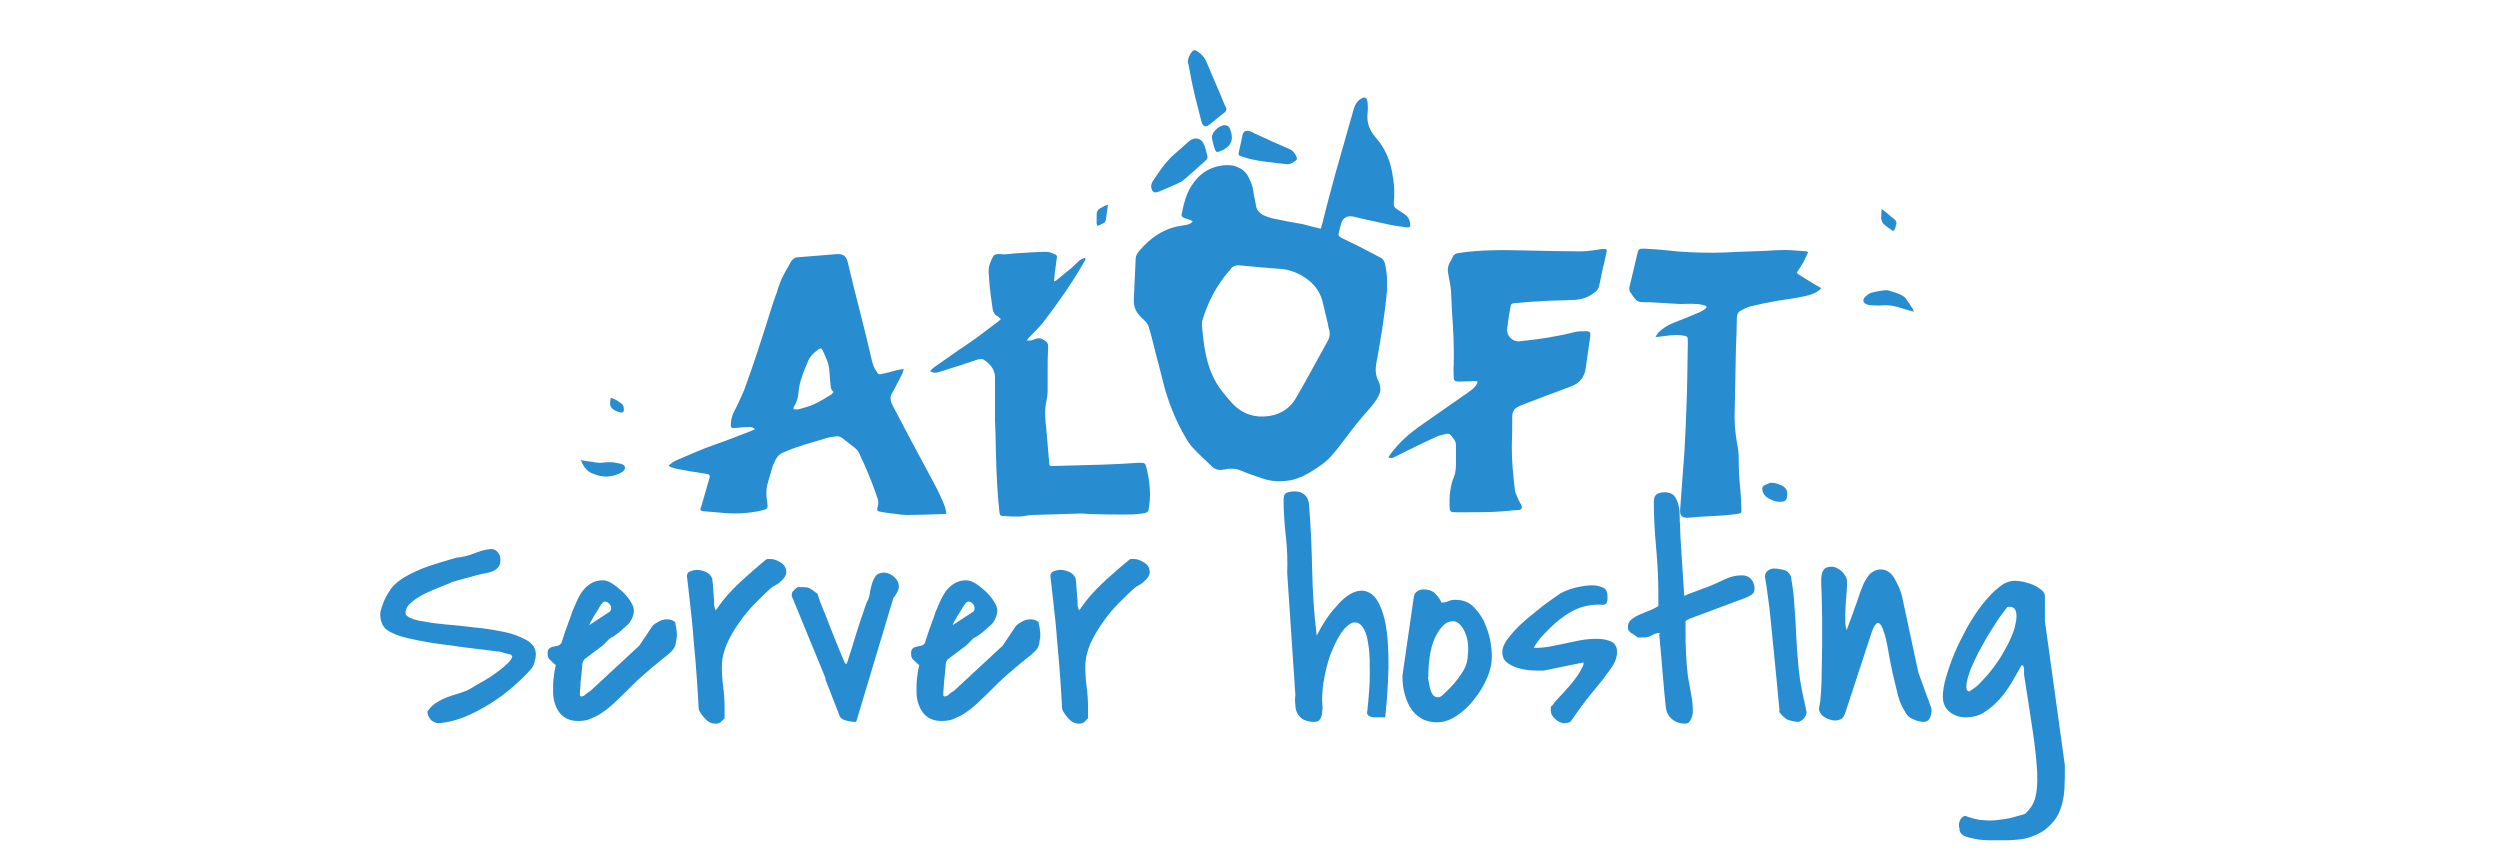 <?xml version="1.0" encoding="utf-8"?>
<!-- Generator: Adobe Illustrator 26.1.0, SVG Export Plug-In . SVG Version: 6.00 Build 0)  -->
<svg version="1.1" id="Layer_1" xmlns="http://www.w3.org/2000/svg" xmlns:xlink="http://www.w3.org/1999/xlink" x="0px" y="0px"
	 viewBox="0 0 551 189" style="enable-background:new 0 0 551 189;" xml:space="preserve">
<style type="text/css">
	.st0{fill:#288CD0;}
</style>
<g>
	<path class="st0" d="M262.9,48.8c-0.3-0.2-0.5-0.3-0.8-0.4c-0.3-0.1-0.6-0.2-0.9-0.3c-0.8-0.3-0.9-0.5-0.7-1.2c0.4-2,0.9-4,2-5.8
		c1.8-2.9,4.3-4.5,7.7-4.7c0.9,0,1.7,0,2.5,0.4c1,0.4,1.9,1.1,2.4,2.1c0.5,1,1,2,1.1,3.2c0.2,1,0.4,2,0.6,3.1c0.1,1,0.7,1.7,1.6,2.2
		c0.6,0.3,1.3,0.5,1.9,0.7c2.3,0.5,4.5,0.9,6.8,1.3c0.9,0.2,1.8,0.5,2.7,0.7c0.4,0.1,0.8,0.2,1.3,0.3c0.1-0.4,0.2-0.7,0.3-1
		c0.9-3.6,1.8-7.1,2.8-10.7c1.4-5,2.8-9.9,4.2-14.8c0.3-0.9,0.7-1.6,1.5-2.1c0.9-0.6,1.4-0.3,1.5,0.7c0.1,0.9,0.1,1.8,0,2.6
		c-0.2,2,0.5,3.7,1.8,5.2c2.2,2.5,3.4,5.5,3.8,8.8c0.2,1.1,0.3,2.2,0.3,3.4c0,0.7,0,1.4-0.1,2.1c-0.1,0.7,0.1,1.2,0.7,1.5
		c0.6,0.4,1.2,0.8,1.8,1.2c0.7,0.5,1,1.2,1.1,2c0.1,0.7-0.1,0.9-0.8,0.8c-1.6-0.2-3.2-0.4-4.7-0.8c-2.2-0.5-4.5-0.9-6.7-1.5
		c-1.9-0.5-2.8,0.4-3.1,1.8c-0.1,0.5-0.3,1.1-0.4,1.6c-0.2,0.7-0.1,0.8,0.5,1.2c1.3,0.6,2.6,1.3,3.9,1.9c1.5,0.8,3.1,1.6,4.6,2.4
		c0.7,0.3,1,0.8,1.2,1.6c0.4,1.9,0.5,3.8,0.4,5.7c-0.5,5.5-1.4,10.9-2.4,16.3c-0.2,1.3-0.1,2.5,0.5,3.7c0.6,1.2,0.6,2.4-0.1,3.5
		c-0.5,0.9-1.1,1.7-1.8,2.5c-2,2.2-3.8,4.5-5.6,6.9c-0.9,1.2-1.8,2.4-2.8,3.5c-1.2,1.4-2.7,2.4-4.3,3.4c-1.4,0.9-2.8,1.6-4.5,2
		c-2.2,0.4-4.4,0.4-6.6-0.4c-1.5-0.5-3-1-4.4-1.6c-1.3-0.6-2.7-0.6-4-0.3c-1,0.2-1.9,0-2.6-0.7c-1.3-1.3-2.7-2.5-3.9-3.8
		c-0.7-0.7-1.3-1.5-1.8-2.4c-2.5-4.2-4.2-8.7-5.3-13.4c-0.4-1.7-0.9-3.4-1.3-5c-0.5-2-1-4.1-1.6-6.1c-0.2-0.6-0.5-1.1-1-1.5
		c-0.3-0.3-0.6-0.6-0.9-0.9c-1.1-1.1-1.5-2.4-1.4-3.9c0.1-2.9,0.3-5.8,0.4-8.7c0-0.7,0.3-1.2,0.7-1.7c2.6-3.1,5.7-5.2,9.7-5.7
		C262,49.5,262.3,49.4,262.9,48.8z M273.4,58.5c-1-0.1-1.8,0.1-2.3,1c0,0.1-0.1,0.1-0.2,0.2c-2.7,3.1-4.6,6.7-5.8,10.6
		c-0.2,0.5-0.2,1-0.2,1.5c0.2,2,0.4,4.1,0.8,6c0.6,3.1,1.7,6,3.7,8.5c0.7,0.9,1.4,1.7,2.1,2.5c1.9,2.1,4.3,3.1,7,3
		c3.1-0.1,5.7-1.5,7.2-4.2c2.4-4.1,4.6-8.3,6.9-12.4c0.5-0.8,0.6-1.8,0.3-2.7c-0.2-0.6-0.2-1.2-0.4-1.8c-0.4-1.5-0.7-3.1-1.1-4.6
		c-0.5-1.6-1.4-3-2.7-4.1c-1.8-1.5-3.8-2.4-6-2.7C279.6,59.1,276.5,58.8,273.4,58.5z"/>
	<path class="st0" d="M147.3,102.7c0.6-0.6,1.2-1,1.9-1.3c2.8-1.2,5.5-2.4,8.3-3.4c2.7-0.9,5.3-2,8-3c0.3-0.1,0.5-0.2,0.9-0.4
		c-0.4-0.4-0.8-0.5-1.2-0.5c-0.9,0-1.9,0.1-2.8,0.2c-1.3,0.1-1.4,0.1-1.3-1.2c0.1-0.9,0.3-1.6,0.7-2.4c0.8-1.5,1.5-3.1,2.2-4.7
		c2.1-5.7,4-11.6,5.8-17.4c0.4-1.4,0.9-2.8,1.4-4.1c0.2-0.7,0.4-1.4,0.7-2.1c0.2-0.6,0.5-1.2,0.8-1.8c0.5-1,1.1-1.9,1.6-2.9
		c0.4-0.6,0.9-1,1.6-1c2.9-0.2,5.7-0.5,8.6-0.7c0.3,0,0.7,0,1,0.1c0.7,0.2,1.1,0.8,1.3,1.5c0.4,1.8,0.9,3.6,1.3,5.4
		c1.4,5.5,2.8,11,4.1,16.6c0.2,0.8,0.5,1.6,1,2.3c0.4,0.6,0.5,0.7,1.2,0.5c1.1-0.2,2.1-0.5,3.2-0.8c0.5-0.1,1-0.2,1.6-0.3
		c-0.2,0.5-0.2,0.7-0.3,1c-0.5,1-1.1,2.1-1.6,3.1c-0.2,0.4-0.4,0.7-0.6,1.1c-0.6,0.9-0.5,1.8,0,2.8c3,5.7,6,11.4,9.1,17.1
		c0.9,1.7,1.8,3.5,2.5,5.4c0.1,0.4,0.2,0.9,0.3,1.4c-0.4,0.1-0.7,0.1-1,0.1c-2.6,0.1-5.2,0.2-7.8,0.2c-1.3,0-2.6-0.3-3.8-0.4
		c-0.6-0.1-1.2-0.2-1.9-0.3c-0.7-0.1-0.9-0.3-0.7-1c0.3-0.8,0.2-1.6-0.1-2.3c-1.1-3.2-2.4-6.4-3.9-9.5c-0.2-0.5-0.5-0.9-1-1.3
		c-0.9-0.7-1.8-1.4-2.7-2.1c-0.5-0.4-1-0.5-1.6-0.4c-0.8,0.1-1.6,0.2-2.4,0.5c-3,0.9-6.1,1.7-9,3c-0.8,0.3-1.3,0.8-1.7,1.5
		c-0.2,0.5-0.5,1-0.7,1.5c-0.4,1.4-0.8,2.8-1.2,4.2c-0.3,1.3-0.2,2.6,0,3.8c0.2,1.4,0.1,1.5-1.2,1.8c-3,0.7-6,0.8-9,0.5
		c-1.2-0.1-2.4-0.2-3.5-0.3c-0.2,0-0.4,0-0.7-0.1c-0.3-0.1-0.4-0.2-0.3-0.5c0-0.2,0.1-0.4,0.2-0.6c0.6-2,1.1-3.9,1.7-5.9
		c0.3-0.9,0.1-1.1-0.8-1.2c-2-0.3-4-0.6-6-1C148.9,103.3,148.2,103.1,147.3,102.7z M183.7,86.4c-0.7-0.6-0.6-1.4-0.7-2.1
		c-0.1-0.8-0.1-1.6-0.2-2.5c-0.1-1.7-0.8-3.1-1.5-4.6c-0.3-0.5-0.5-0.5-0.9-0.2c-1.1,0.8-2.1,1.7-2.5,3.1c-0.2,0.5-0.4,0.9-0.6,1.4
		c-0.6,1.6-1.2,3.2-1.3,5c-0.1,1.1-0.4,2.2-1,3.1c-0.1,0.1-0.1,0.3-0.1,0.6c0.4,0,0.8,0.1,1.1,0c1.1-0.3,2.3-0.6,3.4-1.1
		c1.3-0.6,2.6-1.4,3.9-2.2C183.3,86.8,183.5,86.7,183.7,86.4z"/>
	<path class="st0" d="M306,100.8c0.6-1,1.3-1.8,2-2.6c1.8-2,3.9-3.6,6.1-5.1c3.2-2.2,6.4-4.5,9.6-6.7c0.7-0.5,1.4-1,1.8-1.8
		c0.1-0.1,0.1-0.3,0.2-0.5c-0.2-0.1-0.3-0.1-0.4-0.1c-1.2,0-2.3,0.1-3.5,0.1c-0.1,0-0.2,0-0.3,0c-0.8,0-1.1-0.2-1.1-1
		c0-0.9-0.1-1.8,0-2.6c0.1-4-0.1-8.1-0.4-12.1c-0.1-1.4-0.1-2.9-0.2-4.3c-0.1-1.3-0.4-2.5-0.6-3.7c-0.2-0.9-0.1-1.7,0.3-2.5
		c0.3-0.4,0.5-0.9,0.7-1.3c0.2-0.5,0.6-0.7,1.1-0.8c5-0.8,10-0.7,15-0.6c4.1,0.1,8.1,0.2,12.2,0.2c1.5,0,3-0.3,4.5-0.5
		c1.1-0.1,1.3,0,1,1c-0.3,1.7-0.8,3.3-1.1,5c-0.1,0.6-0.3,1.2-0.4,1.9c-0.1,0.7-0.5,1.3-1.1,1.7c-1.3,1-2.7,1.5-4.4,1.6
		c-2,0.1-4,0.1-5.9,0.2c-2.4,0.1-4.8,0.3-7.2,0.5c-0.8,0.1-0.9,0.2-1,0.9c-0.3,1.5-0.5,3.1-0.7,4.6c-0.2,1.2,0.5,2.4,1.7,2.8
		c0.4,0.1,0.8,0.2,1.2,0.1c4-0.4,8-1,11.9-2c0.8-0.2,1.7-0.2,2.6-0.2c0.8,0,1,0.3,0.9,1.1c-0.3,2.3-0.7,4.7-1,7
		c-0.1,0.8-0.3,1.4-0.7,2.1c-0.7,1.1-1.7,1.7-2.9,2.1c-3.5,1.3-7,2.6-10.6,4c-0.2,0.1-0.4,0.2-0.6,0.3c-1,0.4-1.4,1.2-1.4,2.2
		c0,2.2,0,4.5-0.1,6.7c0,3.2,0.3,6.4,0.7,9.6c0.1,0.7,0.5,1.3,0.7,1.9c0.2,0.5,0.5,0.9,0.7,1.3c0.3,0.7,0,1.1-0.7,1.1
		c-1.1,0.1-2.3,0.2-3.5,0.3c-2.4,0.2-4.9,0.2-7.3,0.2c-1,0-2,0-3,0c-1.1,0-1.3-0.2-1.3-1.2c-0.1-2.3,0.1-4.6,1-6.7
		c0.4-1.1,0.4-2.3,0.4-3.4c0-1.1,0-2.3,0-3.4c0-1.1-0.7-1.8-1.4-2.5c-0.1-0.1-0.4-0.1-0.6-0.1c-0.7,0.2-1.5,0.3-2.2,0.6
		c-3.3,1.5-6.5,3.1-9.7,4.7C306.5,101,306.5,101,306,100.8z"/>
	<path class="st0" d="M205,81.8c0.3-0.3,0.5-0.6,0.8-0.8c2.5-1.7,4.9-3.5,7.5-5.2c2.4-1.6,4.6-3.4,6.9-5.1c0.1-0.1,0.2-0.2,0.4-0.4
		c-0.3-0.2-0.5-0.5-0.7-0.6c-0.7-0.3-1-0.9-1.1-1.5c-0.3-1.8-0.5-3.6-0.7-5.4c-0.1-0.9-0.1-1.8-0.2-2.7c-0.1-1.3,0.4-2.5,1-3.6
		c0.1-0.2,0.3-0.4,0.6-0.4c0.3-0.1,0.7-0.2,1-0.1c1.3,0.2,2.6-0.2,3.9-0.2c2.1-0.1,4.1-0.3,6.2-0.3c0.7,0,1.4,0.3,2,0.6
		c0.4,0.1,0.4,0.6,0.3,0.9c-0.1,1-0.3,2-0.4,3c-0.1,0.6-0.1,1.3-0.2,2c0.2-0.1,0.4-0.1,0.5-0.2c1.1-0.9,2.2-1.8,3.3-2.7
		c0.5-0.4,0.9-0.9,1.4-1.3c0.4-0.5,1-0.8,1.7-1c0,0.2,0,0.4,0,0.5c-0.1,0.2-0.2,0.3-0.3,0.5c-2.7,4.7-5.8,9.1-9.1,13.4
		c-0.9,1.1-2,2.1-2.9,3.1c-0.2,0.2-0.4,0.4-0.6,0.7c0.8,0.2,1.4-0.1,1.9-0.3c0.8-0.3,1.4-0.1,2,0.3c0.6,0.4,0.9,0.8,0.8,1.6
		c-0.1,1.7-0.1,3.4-0.1,5c0,1.5,0,3,0,4.5c0,1-0.2,2-0.4,3c-0.3,1.8-0.1,3.6,0.1,5.4c0.2,2.3,0.4,4.7,0.6,7c0,0.1,0,0.3,0,0.4
		c0.1,0.8,0.2,0.9,1,0.8c3.7-0.1,7.3-0.2,11-0.3c2.5-0.1,5.1-0.2,7.6-0.4c0.2,0,0.4,0,0.7,0c0.7,0,0.9,0.1,1.1,0.8
		c0.7,2.8,1.1,5.6,0.7,8.5c0,0,0,0.1,0,0.1c-0.2,1.5-0.2,1.6-1.8,1.8c-1.2,0.2-2.5,0.2-3.7,0.2c-2.4,0-4.9,0-7.3-0.1
		c-1,0-2-0.2-3-0.1c-3.3,0.1-6.7,0.2-10,0.3c-0.5,0-1,0.1-1.6,0.2c-1.7,0.3-3.3,0.1-5,0c-0.4,0-0.5-0.2-0.6-0.6
		c-0.1-0.7-0.1-1.3-0.2-2c-0.5-5.3-0.6-10.5-0.7-15.8c0-0.8-0.1-1.6-0.1-2.5c0-2.7,0-5.4,0-8.2c0-0.4,0-0.7,0-1.1
		c0.1-1.9-0.9-3.1-2.3-4.1c-0.5-0.4-1.1-0.3-1.7-0.1c-2.4,0.8-4.8,1.6-7.1,2.3c-0.5,0.2-1,0.3-1.6,0.5C206,82.2,205.6,82.2,205,81.8
		z"/>
	<path class="st0" d="M365,74c0.2-0.2,0.3-0.5,0.5-0.7c0.9-0.9,2-1.6,3.2-2.1c1.9-0.7,3.8-1.5,5.7-2.3c0.5-0.2,1-0.5,1.4-0.8
		c0.5-0.4,0.4-0.7-0.2-0.8c-0.6-0.2-1.2-0.3-1.9-0.3c-1.1-0.1-2.3,0-3.4,0c-2.3-0.1-4.6-0.3-6.9-0.4c-0.4,0-0.9,0-1.3,0
		c-0.6,0-1.2-0.1-1.6-0.6c-0.5-0.5-0.9-1.2-1.3-1.8c-0.1-0.2-0.1-0.5-0.1-0.8c0.6-2.5,1.2-5.1,1.8-7.6c0.2-0.9,0.4-1,1.4-1
		c1.8,0.1,3.6,0.2,5.3,0.4c3.3,0.4,6.7,0.5,10,0.5c1.9,0,3.7-0.1,5.6-0.2c1.9-0.1,3.8-0.1,5.7-0.2c1.5-0.1,3-0.2,4.4-0.2
		c1.6,0,3.3,0.2,4.9,0.3c0.1,0,0.1,0.1,0.3,0.2c-0.4,0.8-0.7,1.6-1.1,2.3c-0.4,0.7-0.9,1.4-1.4,2.2c0.5,0.6,1.2,0.8,1.7,1.2
		c0.6,0.4,1.2,0.7,1.8,1.1c0.6,0.4,1.2,0.7,1.9,1.1c-0.2,0.2-0.3,0.4-0.5,0.5c-1.2,0.9-2.7,1.2-4.2,1.5c-2,0.4-4.1,0.6-6.1,1
		c-1.7,0.3-3.4,0.7-5.1,1.1c-0.6,0.2-1.2,0.5-1.7,0.8c-0.7,0.3-1,0.9-1,1.7c0,2.2-0.1,4.3-0.2,6.5c-0.1,5.1-0.2,10.3-0.3,15.4
		c0,2.2,0.3,4.4,0.7,6.6c0.1,0.6,0.2,1.2,0.2,1.8c0,2.6,0.1,5.2,0.4,7.8c0.1,1.4,0.2,2.8,0.2,4.2c0,0.6,0,0.7-0.6,0.8
		c-1.1,0.2-2.3,0.3-3.4,0.4c-1.7,0.1-3.5,0.2-5.2,0.3c-0.9,0.1-1.7,0.1-2.5,0.2c-1.3,0.1-1.9-0.4-1.8-1.7c0.2-3.2,0.5-6.4,0.7-9.5
		c0.1-0.9,0.1-1.8,0.2-2.6c0.2-3.6,0.4-7.2,0.5-10.8c0.2-4.7,0.2-9.3,0.3-14c0-1.4,0-1.4-1.4-1.6c-1.6-0.2-3.2,0.1-4.8,0.3
		c-0.3,0-0.6,0.1-1,0.1C365.1,74.1,365.1,74.1,365,74z"/>
	<path class="st0" d="M261.8,13.8c0-1,0.4-1.8,1-2.5c0.2-0.3,0.6-0.3,0.9-0.1c1,0.6,1.7,1.3,2.2,2.4c1.2,3,2.6,6,3.8,9
		c0.2,0.4,0.3,0.8,0.5,1.1c0.2,0.4,0.1,0.7-0.2,1c-1.2,0.9-2.3,1.9-3.5,2.8c-0.8,0.6-1.4,0.4-1.7-0.7c-0.5-2-1-3.9-1.5-5.9
		c-0.5-2.1-0.9-4.2-1.3-6.4C261.9,14.2,261.9,13.9,261.8,13.8z"/>
	<path class="st0" d="M253.7,40.9c0.1-0.3,0.2-0.7,0.4-1c1.4-2.1,2.7-4.1,4.6-5.8c1.1-1,2.3-2,3.4-3c1.2-1,2.7-0.7,3.3,0.8
		c0.3,0.8,0.5,1.6,0.7,2.4c0.1,0.4,0,0.8-0.4,1.1c-1.7,1.5-3.3,3-5,4.4c-0.5,0.4-1.1,0.6-1.7,0.9c-1.2,0.5-2.3,1-3.5,1.5
		C254.3,42.7,253.8,42.3,253.7,40.9z"/>
	<path class="st0" d="M283.8,36.2c-3.5-0.4-6.7-0.6-9.8-1.6c-0.2-0.1-0.4-0.1-0.6-0.2c-0.3-0.1-0.5-0.3-0.4-0.7
		c0.3-1.4,0.6-2.7,0.9-4.1c0.2-0.7,0.8-0.9,1.5-0.7c0.4,0.1,0.7,0.3,1.1,0.5c2.6,1.2,5.2,2.4,7.8,3.5c0.8,0.4,1.2,1,1.5,1.8
		c0.1,0.2,0,0.5-0.1,0.6C285,35.8,284.4,36.2,283.8,36.2z"/>
	<path class="st0" d="M421.8,68.7c-1-0.3-1.9-0.5-2.8-0.8c-1.4-0.5-2.7-0.7-4.2-0.6c-0.7,0.1-1.5,0-2.2,0c-0.4,0-0.8-0.1-1.1-0.2
		c-0.9-0.3-1.1-1-0.4-1.7c0.3-0.3,0.7-0.6,1.1-0.8c1-0.3,2-0.5,3.1-0.6c0.5-0.1,1,0,1.5,0.2c0.8,0.2,1.5,0.5,2.2,0.8
		c0.4,0.2,0.9,0.5,1.1,0.9c0.6,0.8,1.1,1.6,1.6,2.4C421.7,68.3,421.7,68.4,421.8,68.7z"/>
	<path class="st0" d="M128,101.4c1,0.2,1.8,0.3,2.6,0.4c0.9,0.2,1.8,0.3,2.8,0.1c1.1-0.1,2.2,0,3.3,0.3c0.2,0.1,0.4,0.1,0.6,0.2
		c0.5,0.3,0.6,0.8,0.2,1.3c-0.1,0.1-0.2,0.2-0.3,0.3c-2.1,1.2-4.2,1.4-6.5,0.4C129.3,103.9,128.6,102.8,128,101.4z"/>
	<path class="st0" d="M267.1,30.4c0-0.1,0-0.1,0-0.2c0-1.2,1.9-2.8,3-2.6c0.4,0.1,0.7,0.2,0.9,0.6c0.3,0.7,0.5,1.4,0.5,2.1
		c0,0.9-0.4,1.7-1.1,2.2c-0.5,0.4-1.1,0.7-1.7,0.9c-0.5,0.2-0.7,0.1-0.9-0.4C267.5,32.2,267.3,31.3,267.1,30.4
		C267.1,30.4,267.1,30.4,267.1,30.4z"/>
	<path class="st0" d="M414.7,46.1c0.5,0.3,0.8,0.5,1,0.7c0.6,0.5,1.1,1,1.7,1.4c0.5,0.4,0.7,0.8,0.5,1.3c-0.1,0.3-0.1,0.7-0.3,1
		c-0.1,0.4-0.4,0.5-0.7,0.2c-0.6-0.4-1.3-0.9-1.8-1.4c-0.3-0.3-0.5-0.9-0.5-1.3C414.6,47.5,414.7,46.9,414.7,46.1z"/>
	<path class="st0" d="M244.2,45.1c-0.2,1.3-0.3,2.4-0.5,3.5c0,0.2-0.3,0.5-0.5,0.6c-0.4,0.2-0.8,0.4-1.3,0.6
		c-0.1-0.2-0.2-0.4-0.2-0.5c0-0.7,0-1.3,0-2c0-0.7,0.3-1.2,1-1.5c0.2-0.1,0.5-0.3,0.7-0.4C243.7,45.3,243.9,45.2,244.2,45.1z"/>
	<path class="st0" d="M134.6,87.7c0.3,0.1,0.5,0.1,0.7,0.2c0.6,0.3,1.1,0.6,1.6,1c0.5,0.3,0.6,0.8,0.6,1.4c0,0.5-0.3,0.7-0.8,0.6
		c-0.3-0.1-0.6-0.2-0.9-0.3C134.7,90,134.2,89.7,134.6,87.7z"/>
</g>
<g>
	<path class="st0" d="M94.2,156.8c0.7-1,1.5-1.7,2.4-2.2c0.9-0.5,1.8-0.9,2.7-1.2c0.9-0.3,1.8-0.6,2.8-0.9c0.9-0.3,1.8-0.8,2.7-1.4
		c0.5-0.3,1.2-0.7,2.1-1.2c0.9-0.5,1.8-1.1,2.7-1.8c0.9-0.6,1.6-1.3,2.3-1.9c0.6-0.6,1-1.2,1-1.6c0,0,0-0.1-0.1-0.1
		c-0.1,0-0.1,0-0.1-0.1l-0.1-0.1c-0.2-0.1-0.6-0.2-1.1-0.3c-0.5-0.1-0.8-0.2-0.9-0.3c-5.8-0.7-10.4-1.3-14-1.8
		c-3.5-0.5-6.2-1.1-8.1-1.6c-1.9-0.6-3.2-1.3-3.8-2c-0.6-0.8-0.9-1.7-0.9-2.9c0-0.4,0.1-0.9,0.3-1.5c0.2-0.5,0.4-1.1,0.6-1.6
		c0.2-0.5,0.5-1,0.8-1.5c0.3-0.4,0.5-0.8,0.7-1.1c0.7-0.9,1.7-1.7,2.8-2.4c1.2-0.7,2.4-1.3,3.8-1.9c1.3-0.5,2.7-1,4.1-1.4
		c1.4-0.4,2.6-0.8,3.7-1.1c1.3-0.1,2.5-0.4,3.8-0.9c1.3-0.5,2.5-0.9,3.8-1c0.6,0,1.1,0.2,1.5,0.7c0.4,0.5,0.6,1,0.6,1.5
		c0,0.8-0.1,1.3-0.4,1.7c-0.3,0.4-0.7,0.7-1.1,0.9c-0.5,0.2-1,0.4-1.6,0.5c-0.6,0.1-1.2,0.2-1.8,0.4c-0.4,0.1-0.9,0.2-1.5,0.4
		c-0.6,0.2-1.3,0.3-1.9,0.5c-0.6,0.2-1.2,0.3-1.7,0.5c-0.5,0.1-0.8,0.2-0.9,0.3c-1.4,0.6-2.7,1.1-3.9,1.6c-1.2,0.5-2.3,1-3.2,1.6
		c-0.9,0.5-1.6,1.1-2.2,1.7c-0.5,0.6-0.8,1.3-0.7,2v0.1c0.4,0.6,1.5,1.1,3,1.4c1.6,0.3,3.4,0.6,5.6,0.8c2.1,0.2,4.4,0.4,6.7,0.7
		c2.4,0.2,4.5,0.6,6.5,1c2,0.4,3.6,1.1,4.9,1.8c1.3,0.8,2,1.8,2,3.1c0,0.5-0.1,1.1-0.3,1.8c-0.2,0.7-0.5,1.2-0.8,1.5
		c-1.1,1.3-2.5,2.6-4,3.9c-1.5,1.3-3.2,2.6-5,3.7c-1.8,1.1-3.6,2.1-5.6,2.9c-1.9,0.8-3.8,1.2-5.6,1.4c-0.6,0-1.2-0.2-1.8-0.7
		C94.4,158,94.2,157.4,94.2,156.8z"/>
	<path class="st0" d="M149.2,140.1c-0.1,0.8-0.2,1.4-0.3,1.9c-0.1,0.4-0.3,0.9-0.6,1.2c-0.3,0.4-0.7,0.7-1.1,1.1
		c-0.5,0.4-1.2,0.9-2,1.6c-0.9,0.7-1.9,1.6-3.2,2.7c-1.3,1.1-2.8,2.6-4.6,4.4c-0.7,0.7-1.5,1.4-2.2,2.1c-0.8,0.7-1.6,1.4-2.4,1.9
		c-0.8,0.6-1.7,1-2.6,1.4c-0.9,0.4-1.8,0.5-2.8,0.5c-1.9,0-3.3-0.7-4.2-2c-0.9-1.3-1.3-2.8-1.3-4.5c0-1.1,0-2.1,0.1-2.8
		c0.1-0.8,0.2-1.8,0.5-3c-0.5-0.4-0.9-0.8-1.3-1.2c-0.4-0.3-0.5-0.8-0.5-1.4c0-0.5,0.1-0.9,0.4-1.1c0.2-0.2,0.5-0.3,0.9-0.4
		c0.3-0.1,0.7-0.1,1-0.2c0.3-0.1,0.5-0.3,0.7-0.5c0.1-0.3,0.3-0.8,0.5-1.5c0.2-0.7,0.5-1.5,0.8-2.3c0.3-0.8,0.5-1.5,0.8-2.2
		c0.2-0.7,0.4-1.2,0.5-1.4c0.3-0.8,0.7-1.5,1-2.3c0.4-0.8,0.8-1.5,1.3-2.1c0.5-0.6,1.1-1.1,1.8-1.5c0.7-0.4,1.5-0.6,2.5-0.6
		c0.5,0,1.2,0.2,2,0.7c0.8,0.5,1.5,1.1,2.3,1.8c0.7,0.7,1.3,1.4,1.8,2.2c0.5,0.8,0.7,1.4,0.7,2c0,0.7-0.2,1.3-0.5,1.9
		c-0.3,0.6-0.7,1.1-1.2,1.5s-1,0.9-1.5,1.3c-0.5,0.4-1,0.8-1.5,1.1c0,0-0.1,0-0.3,0.1c-0.1,0.1-0.2,0.2-0.3,0.2c0,0-0.1,0.1-0.3,0.3
		c-0.2,0.2-0.3,0.3-0.5,0.5c-0.2,0.2-0.3,0.4-0.5,0.5c-0.2,0.2-0.3,0.3-0.3,0.3c-0.1,0.1-0.4,0.3-0.8,0.6c-0.4,0.3-0.8,0.6-1.2,0.9
		c-0.4,0.3-0.9,0.7-1.2,0.9c-0.4,0.3-0.6,0.5-0.8,0.6l-0.3,0.5c-0.1,0.2-0.2,0.6-0.2,1.2c-0.1,0.6-0.1,1.3-0.2,2.1
		c-0.1,0.8-0.2,1.5-0.2,2.3c-0.1,0.8-0.1,1.4-0.1,1.9c0,0,0,0.1,0.1,0.1c0.1,0.1,0.2,0.1,0.2,0.1c0.4,0,0.7-0.2,1-0.5
		c0.3-0.3,0.7-0.5,1-0.7l10.8-10l2.8-4.2c0.2-0.3,0.7-0.7,1.3-1c0.6-0.4,1.3-0.6,2-0.6c0.7,0,1.3,0.2,1.8,0.6
		C148.9,137.9,149.2,138.8,149.2,140.1z M134.4,134.8c0.2-0.2,0.3-0.4,0.3-0.8c0-0.4-0.2-0.7-0.4-0.9c-0.2-0.3-0.5-0.4-0.8-0.5
		c-0.3-0.1-0.6,0.1-0.9,0.5c-0.1,0.2-0.4,0.5-0.7,1.1c-0.3,0.5-0.7,1.1-1,1.6c-0.3,0.6-0.6,1-0.8,1.4c-0.2,0.4-0.3,0.6-0.1,0.5
		L134.4,134.8z"/>
	<path class="st0" d="M154,156.3c-0.1-1.6-0.2-3.8-0.4-6.5c-0.2-2.7-0.4-5.5-0.7-8.4c-0.2-2.9-0.5-5.7-0.8-8.3
		c-0.3-2.6-0.5-4.6-0.7-6.1c0-0.6,0.3-1,0.8-1.1c0.5-0.2,1.1-0.3,1.5-0.3c0.6,0,1.3,0.2,2,0.5c0.7,0.4,1.1,0.9,1.3,1.5
		c0,0.2,0,0.5,0.1,1c0,0.5,0.1,1,0.1,1.4c0,0.5,0.1,1,0.1,1.4c0,0.5,0.1,0.8,0.1,1c0,0.3,0,0.5,0,0.6s0,0.3,0,0.4
		c0,0.1,0,0.2,0.1,0.4c0,0.1,0.1,0.4,0.2,0.7c0.1-0.1,0.2-0.2,0.3-0.3c0.1-0.1,0.2-0.2,0.2-0.3c0.7-1,1.4-1.9,2.1-2.7
		c0.7-0.8,1.4-1.5,2.1-2.2c0.7-0.7,1.5-1.4,2.4-2.2c0.9-0.8,1.9-1.7,3.1-2.7c0.3-0.2,0.5-0.4,0.6-0.5c0.1-0.1,0.3-0.2,0.4-0.3
		c0.1-0.1,0.2-0.1,0.4-0.1c0.1,0,0.3,0,0.5,0c0.8,0,1.5,0.3,2.3,0.8c0.8,0.5,1.2,1.2,1.2,2.1c0,0.3-0.1,0.6-0.3,1
		c-0.2,0.3-0.5,0.7-0.8,0.9c-0.3,0.3-0.6,0.6-1,0.8c-0.3,0.2-0.6,0.4-0.9,0.5c-1.2,1-2.4,2.2-3.7,3.5c-1.3,1.3-2.5,2.7-3.6,4.3
		c-1.1,1.5-2,3.1-2.8,4.8c-0.7,1.7-1.1,3.3-1.1,5c0,1.5,0.1,3,0.3,4.5c0.2,1.5,0.3,3,0.3,4.5v2.4c-0.4,0.4-0.7,0.7-0.9,0.9
		c-0.3,0.2-0.7,0.3-1.1,0.3c-0.8,0-1.5-0.3-2.2-1C154.7,157.6,154.2,157,154,156.3z"/>
	<path class="st0" d="M182,149.6l-7.4-18c0,0-0.1-0.1-0.1-0.1v-0.3c0-0.4,0.1-0.8,0.4-1c0.2-0.3,0.5-0.5,0.9-0.8c0.1,0,0.3,0,0.5,0
		c0.3,0,0.4,0,0.5,0c0.9,0,1.5,0.1,1.9,0.4c0.4,0.3,0.9,0.6,1.5,1.1c0.2,0.7,0.4,1.4,0.7,2.1c0.3,0.7,0.6,1.6,1.1,2.7
		c0.4,1.1,1,2.5,1.6,4.1c0.7,1.7,1.5,3.8,2.6,6.3l0.3,0.3c0.1-0.2,0.3-0.5,0.4-0.9c0.1-0.4,0.3-1,0.6-1.9c0.3-0.9,0.7-2.2,1.2-3.9
		c0.5-1.7,1.3-4,2.3-6.9c0.4-0.6,0.6-1.3,0.7-2c0.1-0.8,0.3-1.5,0.5-2.2c0.2-0.7,0.5-1.2,0.8-1.7c0.4-0.4,1-0.7,1.8-0.7
		c0.8,0,1.5,0.3,2.2,0.9c0.7,0.6,1.1,1.3,1.1,2.2c0,0.4-0.1,0.8-0.4,1.3c-0.3,0.5-0.5,0.9-0.8,1.2l-8.2,27.3h-0.4
		c-0.2,0-0.4,0-0.8-0.1c-0.3,0-0.7-0.1-1-0.2c-0.4-0.1-0.7-0.2-0.9-0.4c-0.3-0.1-0.4-0.3-0.5-0.5l-3.2-8.2V149.6z"/>
	<path class="st0" d="M229.3,140.1c-0.1,0.8-0.2,1.4-0.3,1.9c-0.1,0.4-0.3,0.9-0.6,1.2c-0.3,0.4-0.7,0.7-1.1,1.1
		c-0.5,0.4-1.2,0.9-2,1.6c-0.9,0.7-1.9,1.6-3.2,2.7c-1.3,1.1-2.8,2.6-4.6,4.4c-0.7,0.7-1.5,1.4-2.2,2.1c-0.8,0.7-1.6,1.4-2.4,1.9
		c-0.8,0.6-1.7,1-2.6,1.4c-0.9,0.4-1.8,0.5-2.8,0.5c-1.9,0-3.3-0.7-4.2-2c-0.9-1.3-1.3-2.8-1.3-4.5c0-1.1,0-2.1,0.1-2.8
		c0.1-0.8,0.2-1.8,0.5-3c-0.5-0.4-0.9-0.8-1.3-1.2c-0.4-0.3-0.5-0.8-0.5-1.4c0-0.5,0.1-0.9,0.4-1.1c0.2-0.2,0.5-0.3,0.9-0.4
		c0.3-0.1,0.7-0.1,1-0.2c0.3-0.1,0.5-0.3,0.7-0.5c0.1-0.3,0.3-0.8,0.5-1.5c0.2-0.7,0.5-1.5,0.8-2.3c0.3-0.8,0.5-1.5,0.8-2.2
		c0.2-0.7,0.4-1.2,0.5-1.4c0.3-0.8,0.7-1.5,1-2.3c0.4-0.8,0.8-1.5,1.3-2.1c0.5-0.6,1.1-1.1,1.8-1.5c0.7-0.4,1.5-0.6,2.5-0.6
		c0.5,0,1.2,0.2,2,0.7c0.8,0.5,1.5,1.1,2.3,1.8c0.7,0.7,1.3,1.4,1.8,2.2c0.5,0.8,0.7,1.4,0.7,2c0,0.7-0.2,1.3-0.5,1.9
		c-0.3,0.6-0.7,1.1-1.2,1.5s-1,0.9-1.5,1.3c-0.5,0.4-1,0.8-1.5,1.1c0,0-0.1,0-0.3,0.1c-0.1,0.1-0.2,0.2-0.3,0.2c0,0-0.1,0.1-0.3,0.3
		c-0.2,0.2-0.3,0.3-0.5,0.5c-0.2,0.2-0.3,0.4-0.5,0.5c-0.2,0.2-0.3,0.3-0.3,0.3c-0.1,0.1-0.4,0.3-0.8,0.6c-0.4,0.3-0.8,0.6-1.2,0.9
		c-0.4,0.3-0.9,0.7-1.2,0.9c-0.4,0.3-0.6,0.5-0.8,0.6l-0.3,0.5c-0.1,0.2-0.2,0.6-0.2,1.2c-0.1,0.6-0.1,1.3-0.2,2.1
		c-0.1,0.8-0.2,1.5-0.2,2.3c-0.1,0.8-0.1,1.4-0.1,1.9c0,0,0,0.1,0.1,0.1c0.1,0.1,0.2,0.1,0.2,0.1c0.4,0,0.7-0.2,1-0.5
		c0.3-0.3,0.7-0.5,1-0.7l10.8-10l2.8-4.2c0.2-0.3,0.7-0.7,1.3-1c0.6-0.4,1.3-0.6,2-0.6c0.7,0,1.3,0.2,1.8,0.6
		C229,137.9,229.3,138.8,229.3,140.1z M214.5,134.8c0.2-0.2,0.3-0.4,0.3-0.8c0-0.4-0.2-0.7-0.4-0.9c-0.2-0.3-0.5-0.4-0.8-0.5
		c-0.3-0.1-0.6,0.1-0.9,0.5c-0.1,0.2-0.4,0.5-0.7,1.1c-0.3,0.5-0.7,1.1-1,1.6c-0.3,0.6-0.6,1-0.8,1.4c-0.2,0.4-0.3,0.6-0.1,0.5
		L214.5,134.8z"/>
	<path class="st0" d="M234.1,156.3c-0.1-1.6-0.2-3.8-0.4-6.5c-0.2-2.7-0.4-5.5-0.7-8.4c-0.2-2.9-0.5-5.7-0.8-8.3
		c-0.3-2.6-0.5-4.6-0.7-6.1c0-0.6,0.3-1,0.8-1.1c0.5-0.2,1.1-0.3,1.5-0.3c0.6,0,1.3,0.2,2,0.5c0.7,0.4,1.1,0.9,1.3,1.5
		c0,0.2,0,0.5,0.1,1c0,0.5,0.1,1,0.1,1.4c0,0.5,0.1,1,0.1,1.4c0,0.5,0.1,0.8,0.1,1c0,0.3,0,0.5,0,0.6s0,0.3,0,0.4
		c0,0.1,0,0.2,0.1,0.4c0,0.1,0.1,0.4,0.2,0.7c0.1-0.1,0.2-0.2,0.3-0.3c0.1-0.1,0.2-0.2,0.2-0.3c0.7-1,1.4-1.9,2.1-2.7
		c0.7-0.8,1.4-1.5,2.1-2.2c0.7-0.7,1.5-1.4,2.4-2.2c0.9-0.8,1.9-1.7,3.1-2.7c0.3-0.2,0.5-0.4,0.6-0.5c0.1-0.1,0.3-0.2,0.4-0.3
		c0.1-0.1,0.2-0.1,0.4-0.1c0.1,0,0.3,0,0.5,0c0.8,0,1.5,0.3,2.3,0.8c0.8,0.5,1.2,1.2,1.2,2.1c0,0.3-0.1,0.6-0.3,1
		c-0.2,0.3-0.5,0.7-0.8,0.9c-0.3,0.3-0.6,0.6-1,0.8c-0.3,0.2-0.6,0.4-0.9,0.5c-1.2,1-2.4,2.2-3.7,3.5c-1.3,1.3-2.5,2.7-3.6,4.3
		c-1.1,1.5-2,3.1-2.8,4.8c-0.7,1.7-1.1,3.3-1.1,5c0,1.5,0.1,3,0.3,4.5c0.2,1.5,0.3,3,0.3,4.5v2.4c-0.4,0.4-0.7,0.7-0.9,0.9
		c-0.3,0.2-0.7,0.3-1.1,0.3c-0.8,0-1.5-0.3-2.2-1C234.8,157.6,234.4,157,234.1,156.3z"/>
	<path class="st0" d="M283.7,126.3c0.1-2.7,0-5.4-0.3-8.1c-0.3-2.7-0.5-5.4-0.5-8c0-0.9,0.2-1.4,0.7-1.6c0.5-0.2,1.1-0.3,1.7-0.3
		c0.9,0,1.6,0.2,2.2,0.7c0.6,0.5,0.9,1.2,1,2.1c0.4,4.9,0.6,9.7,0.7,14.5c0.1,4.8,0.4,9.6,1,14.5c1.3-2.6,2.7-4.7,4.2-6.3
		c1.4-1.7,2.8-2.8,4.1-3.3c1.3-0.5,2.5-0.4,3.6,0.3c1.1,0.7,2,2.2,2.7,4.4c0.7,2.2,1.1,5.1,1.2,8.9c0.1,3.7-0.1,8.4-0.7,14
		c-0.3,0-0.7,0-1.1,0c-0.4,0-0.9,0-1.3,0c-0.4,0-0.8-0.1-1.1-0.3c-0.3-0.1-0.5-0.4-0.5-0.7c0.4-3.4,0.6-6.2,0.6-8.5
		c0-2.3,0-4.2-0.2-5.7c-0.2-1.5-0.4-2.6-0.7-3.4c-0.3-0.8-0.7-1.4-1-1.7c-0.4-0.4-0.7-0.5-1-0.6c-0.3,0-0.6,0-0.8,0
		c-1,0.4-1.9,1.2-2.8,2.6c-0.9,1.4-1.6,3-2.3,4.8c-0.6,1.8-1.1,3.8-1.4,5.8c-0.3,2-0.4,3.9-0.2,5.5c0,0.4-0.1,0.7-0.1,1.1
		c0,0.4-0.1,0.7-0.2,1c-0.1,0.3-0.3,0.6-0.5,0.8c-0.2,0.2-0.6,0.3-1.1,0.3c-0.9,0-1.7-0.2-2.3-0.5c-0.6-0.3-1-0.8-1.3-1.3
		c-0.3-0.5-0.5-1.2-0.5-1.9c-0.1-0.7-0.1-1.5,0-2.2L283.7,126.3z"/>
	<path class="st0" d="M309.1,148.9l2.5-17.3c0.1-0.6,0.3-1,0.8-1.3c0.4-0.3,0.9-0.4,1.4-0.4c1,0,1.8,0.3,2.4,0.8
		c0.6,0.6,1.1,1.2,1.5,2.1h0.1c0.5,0,1-0.1,1.4-0.3c0.4-0.2,1-0.3,1.6-0.3c1.4,0,2.7,0.4,3.7,1.3c1,0.9,1.8,2,2.5,3.3
		c0.6,1.3,1.1,2.7,1.4,4.1c0.3,1.5,0.4,2.8,0.4,3.9c0,1.3-0.3,2.9-1,4.5c-0.7,1.7-1.6,3.2-2.8,4.7c-1.1,1.5-2.4,2.7-3.9,3.7
		c-1.4,1-2.9,1.5-4.4,1.5c-1.3,0-2.5-0.3-3.5-0.9c-1-0.6-1.8-1.4-2.4-2.4c-0.6-1-1-2.1-1.3-3.3c-0.3-1.2-0.4-2.4-0.4-3.6V148.9z
		 M314.7,149.3c0.1,0.4,0.2,1,0.3,1.5c0.1,0.6,0.2,1.1,0.4,1.6c0.2,0.5,0.4,0.8,0.8,1.1c0.3,0.2,0.8,0.3,1.4,0
		c0.6-0.5,1.2-1.1,1.9-1.8c0.7-0.7,1.3-1.4,1.9-2.2c0.6-0.8,1.1-1.6,1.5-2.4c0.4-0.9,0.6-1.8,0.6-2.7c0.2-1.5,0.1-2.9-0.3-4.2
		c-0.4-1.3-1-2.2-1.7-2.8c-0.7-0.6-1.6-0.6-2.5-0.2c-0.9,0.4-1.9,1.6-2.8,3.5c-0.5,1.2-0.9,2.5-1.1,4.1c-0.2,1.5-0.3,3-0.3,4.3
		V149.3z"/>
	<path class="st0" d="M341.8,156.6c0-0.2,0-0.4,0-0.6c0-0.2,0.1-0.4,0.3-0.5c0.5-0.7,1.1-1.4,1.8-2.1c0.7-0.7,1.3-1.5,2-2.2
		c0.6-0.7,1.2-1.5,1.8-2.3c0.5-0.8,1-1.6,1.3-2.4V146l-8.8,1.8h-1c-0.6,0-1.4,0-2.3-0.1c-0.9-0.1-1.8-0.3-2.7-0.6
		c-0.9-0.3-1.6-0.7-2.2-1.2c-0.6-0.5-0.9-1.3-0.9-2.2c0-1,0.6-2.2,1.6-3.4c1-1.3,2.2-2.5,3.6-3.7c1.4-1.2,2.8-2.3,4.2-3.4
		c1.4-1,2.5-1.8,3.4-2.4c0.9-0.5,2.1-1,3.4-1.3c1.3-0.3,2.5-0.5,3.6-0.5c0.9,0,1.7,0.2,2.4,0.5c0.7,0.3,1,1,1,2c0,0.4,0,0.8-0.1,1.1
		c-0.1,0.4-0.3,0.6-0.8,0.7c-1.4-0.1-2.8,0-4,0.3c-1.3,0.3-2.4,0.8-3.6,1.5c-1.1,0.7-2.2,1.5-3.2,2.4c-1,0.9-2,1.9-2.9,2.9
		c-0.3,0.3-0.6,0.8-1,1.3c-0.4,0.6-0.6,0.9-0.6,1v0.1c1.2,0,2.3-0.1,3.5-0.3c1.1-0.2,2.3-0.5,3.4-0.7c1.1-0.2,2.3-0.5,3.4-0.7
		c1.1-0.2,2.3-0.3,3.5-0.3c0.4,0,0.9,0,1.5,0.1c0.5,0.1,1,0.2,1.5,0.4c0.5,0.2,0.9,0.5,1.1,0.9c0.3,0.4,0.4,0.9,0.4,1.4
		c0,0.9-0.2,1.7-0.6,2.5c-0.4,0.8-1.1,1.7-1.9,2.8c-0.8,1.1-1.9,2.4-3.2,4c-1.3,1.6-2.8,3.6-4.5,6.1c-0.1,0.1-0.3,0.2-0.6,0.3
		c-0.3,0-0.6,0.1-0.8,0.1c-0.6,0-1.3-0.3-1.9-0.8C342.1,157.9,341.8,157.3,341.8,156.6z"/>
	<path class="st0" d="M365.8,139.5c-0.6,0-1.2,0.2-1.7,0.5c-0.5,0.3-1.1,0.5-1.8,0.5c-0.1,0-0.3,0-0.7,0c-0.4,0-0.6,0-0.7,0
		c-0.2-0.2-0.4-0.4-0.6-0.5c-0.2-0.1-0.4-0.3-0.7-0.4c-0.2-0.2-0.4-0.3-0.6-0.6c-0.2-0.2-0.2-0.5-0.2-0.9c0-0.7,0.3-1.2,0.8-1.6
		c0.5-0.4,1.2-0.8,1.9-1.1c0.7-0.3,1.4-0.6,2.2-0.9c0.7-0.3,1.3-0.6,1.8-0.9v-3c0-3.3-0.2-6.7-0.5-10c-0.3-3.3-0.5-6.7-0.5-9.9
		c0-0.9,0.2-1.5,0.7-1.8c0.4-0.3,1.1-0.4,1.8-0.4c0.9,0,1.6,0.3,2,0.8c0.4,0.5,0.7,1.1,0.9,1.9c0.2,0.7,0.3,1.5,0.3,2.4
		c0,0.8,0,1.5,0.1,2.1c0,0.6,0,1.6,0.1,3.1c0.1,1.5,0.2,3.1,0.3,4.7c0.1,1.7,0.2,3.2,0.3,4.7c0.1,1.5,0.2,2.5,0.2,3.1
		c0.2,0,0.5-0.2,1-0.4c0.5-0.2,1.1-0.4,1.6-0.6c0.6-0.2,1.1-0.4,1.6-0.6c0.5-0.2,0.9-0.3,1.1-0.4c1.2-0.5,2.4-1,3.6-1.6
		c1.3-0.6,2.5-0.9,3.8-0.9c0.9,0,1.6,0.3,2.1,0.9c0.5,0.6,0.7,1.3,0.7,2.1c0,0.6-0.2,1-0.7,1.3c-0.4,0.3-0.9,0.5-1.4,0.7l-12.3,4.6
		c-0.1,0.1-0.3,0.2-0.4,0.2c-0.1,0.1-0.3,0.2-0.4,0.3v2.2c0,1.6,0,3.2,0.1,4.9c0.1,1.7,0.2,3.3,0.4,4.9c0.2,1.3,0.5,2.7,0.7,4
		c0.3,1.3,0.4,2.6,0.4,4c0,0.4-0.1,0.9-0.4,1.6c-0.3,0.7-0.7,1-1.3,1c-1.2,0-2.2-0.4-3-1.1c-0.8-0.7-1.2-1.7-1.3-2.9
		c-0.2-2.3-0.5-4.9-0.7-7.7c-0.2-2.8-0.5-5.5-0.7-8H365.8z"/>
	<path class="st0" d="M388.4,107.6c0-0.3,0.3-0.6,0.8-0.8c0.5-0.2,0.9-0.4,1.2-0.4c0.7,0,1.4,0.2,2.3,0.6c0.8,0.4,1.2,1,1.2,1.7
		c0,0.8-0.1,1.3-0.3,1.5c-0.2,0.3-0.7,0.4-1.4,0.4c-0.8,0-1.6-0.3-2.5-0.8C388.8,109.2,388.4,108.5,388.4,107.6z M392.2,156.6
		c-0.4-4.5-0.8-8.3-1.1-11.5c-0.3-3.2-0.6-5.9-0.8-8c-0.2-2.2-0.4-3.9-0.6-5.2c-0.2-1.3-0.3-2.2-0.4-2.9c-0.1-0.6-0.2-1.1-0.2-1.3
		c0-0.2-0.1-0.4-0.1-0.4v-0.3c0-0.5,0.2-0.9,0.6-1.2c0.4-0.3,0.9-0.5,1.3-0.5c0.7,0,1.4,0.1,2.2,0.3c0.8,0.2,1.3,0.7,1.6,1.4
		c0.4,2.2,0.7,4.4,0.8,6.7c0.2,2.2,0.3,4.5,0.4,6.7c0.1,2.2,0.3,4.5,0.5,6.7c0.2,2.2,0.6,4.5,1.1,6.7c0,0.1,0,0.3,0.1,0.5
		s0.1,0.6,0.2,0.9c0.1,0.3,0.1,0.6,0.2,0.9c0,0.3,0.1,0.4,0.1,0.5v0.1c0,0,0,0.1,0.1,0.1c0,0.5-0.2,1.1-0.7,1.6
		c-0.5,0.5-1,0.8-1.5,0.7c-0.1,0-0.5-0.1-1-0.2c-0.5-0.1-0.9-0.2-1-0.3c-0.1,0-0.3-0.1-0.5-0.3c-0.2-0.2-0.4-0.3-0.6-0.5
		c-0.2-0.2-0.4-0.4-0.5-0.6C392.1,157,392.1,156.8,392.2,156.6z"/>
	<path class="st0" d="M419.9,156.9c-0.6-0.9-1.2-2.1-1.6-3.7c-0.4-1.6-0.8-3.3-1.2-5c-0.4-1.8-0.7-3.5-1-5.2c-0.3-1.7-0.6-3-1-4
		c-0.3-1-0.7-1.6-1.1-1.7c-0.4-0.1-0.9,0.5-1.4,1.8l-5.9,18c-0.2,0.6-0.5,1.1-0.8,1.3c-0.3,0.2-0.8,0.4-1.5,0.4
		c-0.4,0-0.7-0.1-1.1-0.2c-0.4-0.1-0.8-0.3-1.1-0.5c-0.4-0.2-0.7-0.5-0.9-0.8c-0.2-0.3-0.4-0.7-0.4-1.1c0.1-0.5,0.3-1.5,0.4-3
		c0.1-1.4,0.2-3.1,0.2-5c0-1.9,0.1-3.9,0.1-6c0-2.1,0-4,0-5.9c0-1.8-0.1-3.4-0.1-4.7c0-1.3-0.1-2.2-0.1-2.6c0-0.4,0-0.9,0-1.4
		c0-0.5,0.1-0.9,0.2-1.3c0.1-0.4,0.3-0.7,0.6-1c0.3-0.2,0.8-0.4,1.4-0.4c0.9,0,1.6,0.4,2.4,1.1c0.7,0.7,1.1,1.5,1.1,2.3
		c0,1.2-0.1,2.3-0.2,3.5c-0.1,1.1-0.2,2.3-0.2,3.5c0,0.7,0,1.3,0,1.8c0,0.5,0.1,1.1,0.3,1.8c0.1-0.4,0.4-1,0.7-1.9
		c0.3-0.9,0.7-1.8,1-2.8c0.4-1,0.7-1.9,1-2.8c0.3-0.9,0.5-1.5,0.7-1.9c0.3-0.9,0.8-1.8,1.4-2.6c0.6-0.8,1.5-1.3,2.5-1.4
		c0.7,0,1.3,0.1,1.9,0.5c0.6,0.4,1,0.9,1.4,1.6c0.4,0.7,0.7,1.3,1,2c0.3,0.7,0.5,1.3,0.6,1.8l3.6,16.8l2.8,7.7c0,0,0.1,0.2,0.1,0.4
		c0,0.2,0,0.3,0,0.4c0,0.5-0.1,1.1-0.4,1.6c-0.2,0.5-0.7,0.8-1.3,0.8c-0.8,0-1.5-0.2-2.4-0.6C420.7,158.1,420.2,157.6,419.9,156.9z"
		/>
	<path class="st0" d="M431.9,182.7c-0.2-0.5-0.2-1.1,0-1.7c0.2-0.6,0.6-1,1.2-1.2c1,0.4,2.1,0.7,3.2,0.9c1.1,0.1,2.3,0.2,3.4,0.1
		c1.1-0.1,2.3-0.3,3.4-0.5c1.1-0.3,2.2-0.6,3.2-0.9c1-0.9,1.8-2,2.2-3.3c0.4-1.4,0.6-3.2,0.5-5.6c-0.1-2.4-0.4-5.3-0.9-8.8
		c-0.5-3.5-1.2-7.8-2-13c0-0.1,0-0.3,0-0.6c0-0.3,0-0.5,0-0.8c0-0.2-0.1-0.4-0.2-0.6c-0.1-0.1-0.3-0.1-0.4,0
		c-0.6,1.1-1.3,2.3-2.1,3.7c-0.8,1.3-1.7,2.6-2.7,3.7c-1,1.1-2.1,2.1-3.4,2.9c-1.2,0.8-2.6,1.1-4.1,1.1c-1.3,0-2.5-0.4-3.5-1.2
		c-1-0.8-1.5-1.9-1.5-3.4c0-1.1,0.2-2.5,0.7-4.2c0.5-1.7,1.1-3.5,1.9-5.4c0.8-1.9,1.8-3.8,2.8-5.7c1.1-1.9,2.2-3.6,3.4-5.1
		c1.2-1.5,2.4-2.8,3.6-3.7c1.2-1,2.4-1.4,3.5-1.4c0.4,0,1,0.1,1.8,0.2c0.7,0.2,1.5,0.4,2.2,0.7c0.7,0.3,1.3,0.7,1.8,1.1
		c0.5,0.4,0.8,0.9,0.8,1.4v5.5l4.4,31.8c0,1.8,0,3.5-0.1,5.2c-0.1,1.6-0.4,3.2-0.9,4.5c-0.5,1.4-1.3,2.6-2.5,3.7
		c-1.1,1.1-2.7,2-4.8,2.6c-0.3,0.1-0.8,0.2-1.7,0.3c-0.9,0.1-1.8,0.2-2.9,0.2c-1.1,0-2.3,0-3.5,0c-1.2,0-2.4-0.1-3.4-0.3
		c-1-0.2-1.8-0.4-2.5-0.7C432.1,183.7,431.8,183.2,431.9,182.7z M442.4,133.8c-0.4,0.5-1,1.3-1.8,2.4c-0.7,1.1-1.5,2.3-2.3,3.6
		c-0.8,1.3-1.5,2.7-2.3,4.1c-0.7,1.4-1.3,2.7-1.8,3.9c-0.4,1.2-0.7,2.2-0.8,3.1c-0.1,0.9,0.1,1.4,0.6,1.5c0.9-0.5,2-1.3,3-2.5
		c1.1-1.1,2.1-2.4,3.1-3.8c1-1.4,1.8-2.9,2.6-4.4c0.7-1.5,1.3-2.9,1.5-4.1c0.3-1.2,0.3-2.2,0.1-2.9
		C444,133.9,443.4,133.6,442.4,133.8z"/>
</g>
</svg>
